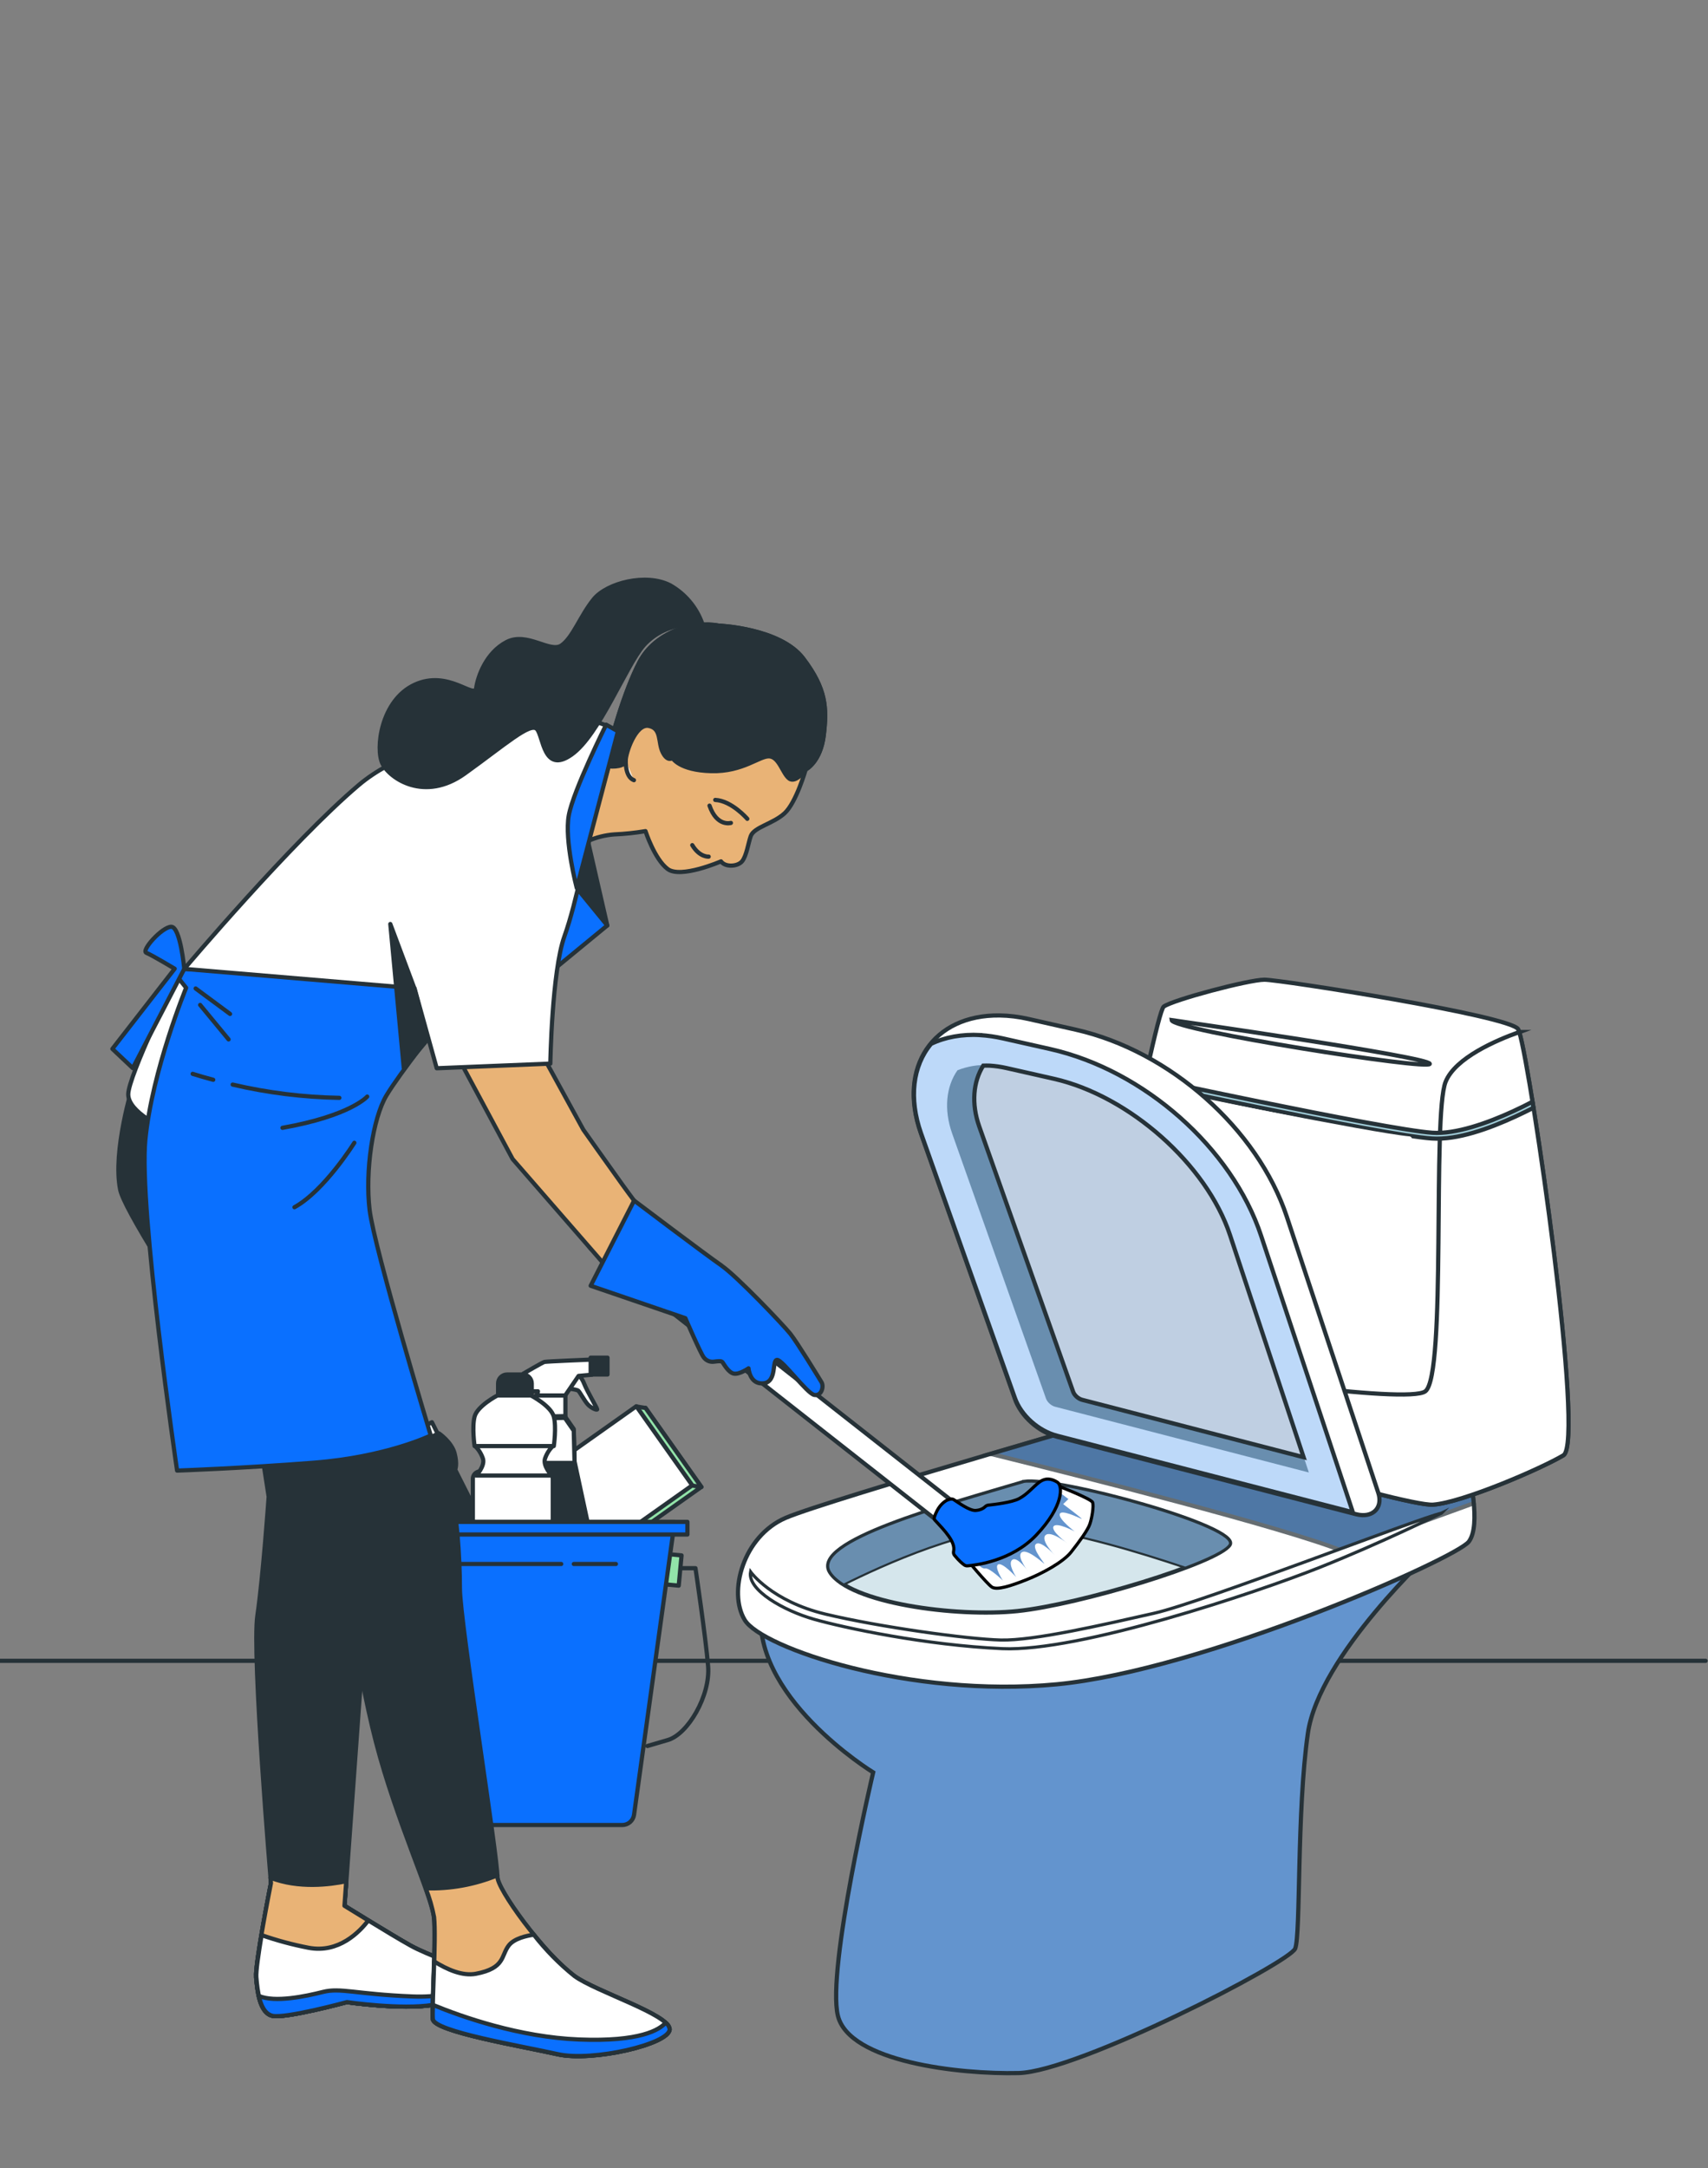 <?xml version="1.0" encoding="UTF-8"?>
<svg id="Layer_1" data-name="Layer 1" xmlns="http://www.w3.org/2000/svg" viewBox="0 0 405.96 514.98">
  <rect x="0" y="0" width="405.96" height="514.98" fill="#808080" stroke="none"/>
  <g id="freepik--Floor--inject-61">
    <line x1="-311.61" y1="394.46" x2="405.39" y2="394.46" style="fill: none; stroke: #263238; stroke-linecap: round; stroke-linejoin: round;"/>
  </g>
  <g id="freepik--Bucket--inject-61">
    <path d="M123.97,376.83c-1.74-2.18-3-2.4-3-2.4l-6.47-12.84-.7-1.39-5.62-11.15s.58-1.17-.13-3.87-3.72-4.74-3.72-4.74l-7.46,2.95-6.81,4.24s-.15,3.64,1.6,5.82,3,2.4,3,2.4l5.62,11.15.7,1.39,6.52,12.8s-.58,1.17.13,3.87c.04.17.09.33.15.49,2.22,5.92,11.23,3.84,15.38-.62,2.06-2.21,2.92-5,1.17-7.71-.15-.11-.25-.25-.36-.39Z" style="fill: #263238; stroke: #263238; stroke-linecap: round; stroke-linejoin: round;"/>
    <rect x="88.65" y="341.13" width="15.54" height="3.07" transform="translate(-143.92 80.07) rotate(-26.75)" style="fill: #fff; stroke: #263238; stroke-linecap: round; stroke-linejoin: round; stroke-width: 1px;"/>
    <rect x="133.88" y="340.58" width="28.83" height="23.01" transform="translate(-176.12 150.32) rotate(-35.28)" style="fill: #92e3a9; stroke: #263238; stroke-linecap: round; stroke-linejoin: round; stroke-width: 1px;"/>
    <polygon points="151.25 334.05 153.43 334.41 166.71 353.19 164.53 352.83 151.25 334.05" style="fill: #92e3a9; stroke: #263238; stroke-linecap: round; stroke-linejoin: round;"/>
    <rect x="131.7" y="340.21" width="28.83" height="23.01" transform="translate(-176.3 148.99) rotate(-35.28)" style="fill: #fff; stroke: #263238; stroke-linecap: round; stroke-linejoin: round; stroke-width: 1px;"/>
    <path d="M134.04,329.67s3,.28,3.41.64,1.43,2.35,2.28,3.27,2.21,1.42,2.21,1.14-2.35-4.2-3.06-6-1.5-2.2-1.85-2.2-2.99,3.15-2.99,3.15Z" style="fill: #fff; stroke: #263238; stroke-linecap: round; stroke-linejoin: round;"/>
    <path d="M140.41,322.92s-10.49.42-11,.55-5,2.77-5,2.77l1.1,4.21h2.35l-.22,1h6.69l3.19-4.66,3.18-.28-.29-3.59Z" style="fill: #fff; stroke: #263238; stroke-linecap: round; stroke-linejoin: round;"/>
    <rect x="140.39" y="322.46" width="4" height="4" style="fill: #263238; stroke: #263238; stroke-linecap: round; stroke-linejoin: round;"/>
    <rect x="127.39" y="331.46" width="7" height="5" style="fill: #fff; stroke: #263238; stroke-linecap: round; stroke-linejoin: round;"/>
    <polygon points="136.57 347.16 136.37 339.41 134.24 336.35 131.04 336.42 127.84 336.35 125.71 339.41 125.52 347.16 122.22 362.46 131.04 362.46 139.86 362.46 136.57 347.16" style="fill: #263238; stroke: #263238; stroke-linecap: round; stroke-linejoin: round;"/>
    <polygon points="136.56 347.46 136.37 339.81 134.24 336.75 131.04 336.82 127.84 336.75 125.71 339.81 125.52 347.46 136.56 347.46" style="fill: #fff; stroke: #263238; stroke-linecap: round; stroke-linejoin: round;"/>
    <path d="M120.51,326.46h3.76c1.17,0,2.12.95,2.12,2.12v2.88h-8v-2.88c0-1.17.95-2.12,2.12-2.12Z" style="fill: #263238; stroke: #263238; stroke-linecap: round; stroke-linejoin: round;"/>
    <path d="M131.63,336.46c-.67-2.54-5.41-5.01-5.41-5.01h-8.02s-4.74,2.47-5.4,5.01,0,6.99,0,6.99h18.83s.66-4.45,0-6.99Z" style="fill: #fff; stroke: #263238; stroke-linecap: round; stroke-linejoin: round;"/>
    <path d="M114.16,349.46h15.46c.98,0,1.77.79,1.77,1.77h0v16.23h-19v-16.24c0-.97.79-1.75,1.77-1.76Z" style="fill: #fff; stroke: #263238; stroke-linecap: round; stroke-linejoin: round;"/>
    <path d="M131.41,343.46h-18.49c.88.85,1.53,1.91,1.89,3.07.45,1.73-1.62,3.93-1.62,3.93h17.93s-2.05-2.2-1.61-3.93c.37-1.16,1.02-2.22,1.89-3.07Z" style="fill: #fff; stroke: #263238; stroke-linecap: round; stroke-linejoin: round;"/>
    <path d="M159.39,372.46h5.91s2.41,16.22,3,23.23-4.8,16.22-9.6,17.59l-4.81,1.41" style="fill: none; stroke: #263238; stroke-linecap: round; stroke-linejoin: round;"/>
    <rect x="155.96" y="370.71" width="7.21" height="4.21" transform="translate(-226.55 496.79) rotate(-84.63)" style="fill: #92e3a9; stroke: #263238; stroke-linecap: round; stroke-linejoin: round; stroke-width: 1px;"/>
    <path d="M147.86,433.46h-41.68c-1.41,0-2.61-1.04-2.81-2.44l-9.65-69.56h66.63l-9.65,69.56c-.2,1.42-1.42,2.46-2.85,2.44Z" style="fill: #0a70ff; stroke: #263238; stroke-linecap: round; stroke-linejoin: round;"/>
    <rect x="90.39" y="361.46" width="73" height="3" style="fill: #0a70ff; stroke: #263238; stroke-linecap: round; stroke-linejoin: round;"/>
    <line x1="136.39" y1="371.46" x2="146.39" y2="371.46" style="fill: none; stroke: #263238; stroke-linecap: round; stroke-linejoin: round;"/>
    <line x1="97.39" y1="371.46" x2="133.39" y2="371.46" style="fill: none; stroke: #263238; stroke-linecap: round; stroke-linejoin: round;"/>
  </g>
  <g id="g1932">
    <g id="g1952">
      <g id="path1918">
        <path d="M340.72,368.15s-27.17,24.91-29.86,43.51c-2.68,18.6-1.68,47.83-3.02,51.15-1.34,3.32-51.66,29.23-65.75,29.56-14.09.33-40.26-2.66-42.94-13.62-2.68-10.96,8.39-57.79,8.39-57.79,0,0-29.86-18.27-26.5-39.86,47.64,4.32,159.69-12.95,159.69-12.95h0Z" style="fill: #6394ce; stroke: #263238; stroke-miterlimit: 10;"/>
      </g>
      <g id="path1919">
        <path d="M349.11,349.89s3.02,12.29,0,16.27c-3.02,3.99-63.07,30.56-97.96,33.88s-70.11-8.64-74.14-15.28c-4.03-6.64-.34-19.93,9.73-24.25,10.06-4.32,88.9-26.9,88.9-26.9l73.47,16.27Z" style="fill: #fff; stroke: #263238; stroke-miterlimit: 10;"/>
      </g>
      <g id="path1920" style="opacity: .71;">
        <path d="M275.64,333.61s-19.43,5.57-40.19,11.69c20.88,5.16,69.8,17.48,83.73,23.11,14.7-5.44,28.33-10.38,31.1-11.38-.17-1.83-.44-3.52-.68-4.82l-3.07-2.9-70.88-15.7Z" style="fill: #064080; stroke: #263238; stroke-miterlimit: 10;"/>
      </g>
      <g id="path1935">
        <path d="M263.67,336.59s69.97,21.31,76.96,20.78c7-.53,25.57-8.53,30.95-11.72,5.38-3.2-8.61-98.04-10.76-101.24-2.15-3.2-56.51-11.72-60.28-11.72s-21.8,4.8-23.95,6.39c-2.15,1.6-20.72,93.78-12.92,97.51Z" style="fill: #fff; stroke: #263238; stroke-miterlimit: 10;"/>
      </g>
      <g id="path1936">
        <path d="M361.1,245.12c-5.45,1.95-15.2,6.11-17.5,11.81-3.23,7.99.27,69.8-4.84,73.53-4.2,3.06-54.39-3.93-76.73-9.03-.53,8.38-.19,14.28,1.65,15.16,0,0,69.97,21.31,76.96,20.78,7-.53,25.57-8.52,30.95-11.72,5.19-3.08-7.64-91.37-10.49-100.53h0Z" style="fill: #fff; stroke: #263238; stroke-miterlimit: 10;"/>
      </g>
      <g id="path1937">
        <path d="M278.47,242.28s61.36,8.79,61.36,10.39-61.09-7.99-61.36-10.39Z" style="fill: #fff; stroke: #263238; stroke-miterlimit: 10;"/>
      </g>
      <g id="path1938">
        <path d="M272.25,255.98c-.09.43-.19.9-.28,1.34,5.15,1.1,14.71,3.14,27.32,5.71,16.86,3.43,35.06,6.96,41.03,7.37,6.05.42,13.68-2.37,19.88-5.22,1.53-.7,2.96-1.41,4.27-2.08-.07-.44-.15-1.01-.22-1.43-1.4.73-2.93,1.5-4.62,2.27-6.11,2.81-13.68,5.49-19.21,5.1-5.61-.39-24-3.92-40.85-7.35-12.61-2.57-22.18-4.61-27.32-5.71Z" style="fill: #a2cfdb; stroke: #263238; stroke-miterlimit: 10;"/>
      </g>
      <g id="path1939">
        <path d="M334.98,271.15s-.04,0-.06,0c-8.81-.79-56.7-10.52-58.74-10.93-.34-.07-.57-.4-.5-.74.07-.34.41-.56.75-.49.5.1,49.85,10.13,58.59,10.91.35.03.61.34.58.68-.03.33-.31.57-.63.57Z" style="fill: #fff; stroke-width: 0px;"/>
      </g>
      <g id="path1940">
        <path d="M243.42,351.95c-19.38,5.75-50.76,14.2-46.11,21.48,4.65,7.29,29.84,10.74,44.56,9.21,14.73-1.53,47.66-11.51,50.38-15.73,2.71-4.22-40.69-16.11-48.83-14.96Z" style="fill: #d5e6ec; stroke: #263238; stroke-miterlimit: 10;"/>
      </g>
      <g id="path1941">
        <path d="M244.28,351.88c-.32.01-.61.03-.86.07-19.38,5.75-50.76,14.2-46.11,21.49.68,1.06,1.8,2.04,3.24,2.93,8.81-4.4,30.71-14.5,44.42-13.29,10.37.91,25.83,5.6,36.75,9.27,5.57-2.09,9.65-4.06,10.52-5.43,2.63-4.09-38.02-15.38-47.96-15.03h0Z" style="fill: #698eaf; stroke: #263238; stroke-miterlimit: 10; stroke-width: .5px;"/>
      </g>
      <g id="path1943">
        <path d="M342.6,359.39s-14.08,6.97-28.99,12.91c-14.91,5.94-57.15,20.09-75.37,19.27-18.22-.82-37.48-4.92-44.72-6.97-7.25-2.05-15.94-6.97-15.12-11.27,0,0,4.97,6.97,17.81,10.04,12.84,3.07,33.75,5.94,41.62,6.15s24.64-3.69,36.44-6.35c11.8-2.66,62.74-22.55,68.33-23.78h0Z" style="fill: #fff; stroke: #263238; stroke-miterlimit: 10; stroke-width: .75px;"/>
      </g>
      <g id="path1944">
        <path d="M192.55,368.92c.14.08.67-.38,2.03-1.11,1.08-.55,2.02-.97,3.69-1.68,3.38-1.44,6.12-2.5,10.86-4.31.84-.32,1.7-.65,2.58-.98,3.65-1.38,6.72-2.51,9.71-3.63,5.91-2.2,9.89-3.67,9.79-4.02-.1-.34-4.31.54-10.34,2.43-2.94.92-6.29,2.07-9.85,3.41-.88.33-1.74.66-2.59,1-4.4,1.73-7.81,3.25-10.77,4.83-1.53.81-2.63,1.49-3.55,2.18-1.29.93-1.79,1.73-1.55,1.86Z" style="fill: #fff; stroke-width: 0px;"/>
      </g>
      <g id="path1945">
        <path d="M241.23,332.23l-22.35-63.07c-5.55-15.66,2.84-28.19,18.74-27.98,2.21.03,4.51.31,6.84.84l11.28,2.55c22.3,5.04,43.2,23.56,50.11,44.41l21.74,65.58c1.01,3.04-.7,5.41-3.81,5.3-.46-.02-.94-.09-1.42-.21l-71.07-18.4c-4.47-1.16-8.59-4.85-10.07-9.01h0Z" style="fill: #fff; stroke: #263238; stroke-miterlimit: 10;"/>
      </g>
      <g id="path1946">
        <path d="M233,245.83c-4.35-.23-8.35.49-11.7,2.1-4.4,5.26-5.28,12.98-2.41,21.17l22.33,62.92c1.47,4.16,5.59,7.84,10.06,8.99l70.24,18.15c-.02-.09-.04-.19-.07-.28l-21.72-65.41c-6.9-20.8-27.79-39.27-50.08-44.3l-11.28-2.54c-1.82-.41-3.62-.67-5.37-.78Z" style="fill: #bdd9f9; stroke: #263238; stroke-miterlimit: 10;"/>
      </g>
      <g id="path1950">
        <path d="M235.25,252.96c1.29.08,2.62.27,3.96.58h0l11.28,2.55c17.9,4.04,36.31,20.36,41.85,37.09h0s18.75,56.55,18.75,56.55l-60.32-15.62c-.92-.24-1.84-1.07-2.15-1.92h0s-22.34-63.05-22.34-63.05c-1.97-5.62-1.42-11.08,1.29-14.94,2.28-.9,4.86-1.39,7.68-1.24h0Z" style="fill: #698eaf; stroke-width: 0px;"/>
      </g>
      <g id="path1951">
        <path d="M235.25,253.1c-.53-.03-1.04-.01-1.55,0-2.41,3.82-2.85,9.03-.97,14.4l22.33,63.04h0c.3.86,1.23,1.69,2.15,1.93l52.63,13.63-17.5-52.79s0,0,0,0c-5.54-16.73-23.95-33.04-41.85-37.09l-11.28-2.55h0c-1.34-.3-2.66-.49-3.96-.57h0Z" style="fill: #bfcfe2; stroke: #263238; stroke-miterlimit: 10;"/>
      </g>
    </g>
  </g>
  <g id="Toilet_Brush" data-name="Toilet Brush">
    <rect x="181.33" y="271.18" width="5.88" height="112.1" rx="2.94" ry="2.94" transform="translate(-186.93 270.22) rotate(-51.88)" style="fill: #fff; stroke: #263238; stroke-linecap: round; stroke-linejoin: round;"/>
    <path id="path243" d="M250.56,352.56s8.84,3.38,9.14,4.28c.3.9-.15,3.61-.66,5.13-.52,1.51-2.5,4.17-4.42,6.62-1.91,2.44-6.92,5.14-10.68,6.62-3.76,1.49-7,2.52-8.18,1.74-1.18-.78-6.04-6.65-6.04-6.65l20.84-17.74Z" style="fill: #fff; stroke: #000; stroke-linecap: round; stroke-linejoin: round; stroke-width: .75px;"/>
    <path id="path244" d="M251.07,353.87l2.87,2.17-1.25,1.2s5.09,3.81,4.35,3.5-4.86-2.34-5.16-1.12c-.29,1.22,3.54,4.11,3.54,4.11,0,0-4.27-2.3-5.01-1.2-.74,1.1,3.32,4.05,3.32,4.05,0,0-3.98-3.17-5.23-1.96s2.14,4.69,2.14,4.69c0,0-3.24-3.56-4.42-2.58-1.18.99,2.58,5.16,1.92,4.63-.66-.53-4.27-3.72-5.38-2.59-1.1,1.12,1.7,4.57,1.7,4.57,0,0-2.58-3.74-3.83-2.89-1.25.85.89,4.12.89,4.12,0,0-3.24-3.56-4.27-3.01s1.11,3.83,1.11,3.83c0,0-3.17-3.07-4.2-2.87s-2.87-2.17-2.87-2.17c0,0,.29-1.93,1.18-2.75s18.63-13.73,18.63-13.73h0Z" style="fill: #6394ce; stroke-width: 0px;"/>
    <path id="path240" d="M225.12,356.29c-.74.38-1.9,1.26-2.7,3.16-.17.41-.55,1.23-.26,1.54,2.42,2.61,5,5.24,4.49,7.48-.07.33,0,.66.21.92,1.12,1.38,1.93,2.03,2.36,2.32.21.14.47.21.73.19,1.86-.14,10.41-1.09,16.29-7.24,6.62-6.93,6.39-11.83,5.06-12.64-1.33-.81-2.77-1.13-4.3.03-1.53,1.16-2.75,2.8-4.79,3.89-1.68.9-5.84,1.39-7.28,1.54-.29.03-.56.16-.77.37-.36.34-1.08.83-2.28.9-1.46.08-4.09-1.87-5.25-2.61-.35-.22-1.11-.04-1.5.16Z" style="fill: #0a70ff; stroke: #000; stroke-linecap: round; stroke-linejoin: round; stroke-width: .75px;"/>
    <path id="path248" d="M184.16,327.94s.63-1.31,1.69-1.62c.33,1.32,9.54,8.22,10.21,8.22-1.22.74-1.69,1.62-1.69,1.62,0,0-2.36-2.62-5.05-4.98-2.69-2.36-4.53-2.96-5.16-3.24h0Z" style="fill: #fff; opacity: .5; stroke-width: 0px;"/>
  </g>
  <g id="freepik--character-2--inject-61">
    <polygon points="137.08 210.93 139.74 199.75 144.34 219.81 137.08 210.93" style="fill: #263238; stroke: #263238; stroke-linecap: round; stroke-linejoin: round;"/>
    <polygon points="129.27 232.19 144.34 219.81 137.08 210.93 129.27 232.19" style="fill: #0a70ff; stroke: #263238; stroke-linecap: round; stroke-linejoin: round;"/>
    <path d="M152.05,157.17c-3.71,7.03-7.23,19.53-8.4,25.39s-3.9,17.18-3.9,17.18c1.98-.87,4.09-1.4,6.25-1.56,2.49-.11,4.97-.37,7.42-.78,0,0,2.15,6.66,5.27,9s12.68-1.82,12.68-1.82c1,1.43,3.93,1.27,5,0s1.52-4.5,2.07-6c.78-2.15,5.3-2.9,8.06-5.44,2.76-2.54,5-10.38,5-10.38,0,0,3.54-1.76,4.3-8.2.76-6.44.58-10.94-4.89-18.16s-20.11-7.81-20.11-7.81c-6.07-1.17-15.04,1.55-18.75,8.58Z" style="fill: #e9b376; stroke: #263238; stroke-linecap: round; stroke-linejoin: round;"/>
    <path d="M191.5,182.76s3.54-1.76,4.3-8.2c.76-6.44.57-10.94-4.9-18.16s-20.11-7.81-20.11-7.81c-6.06-1.17-15.04,1.59-18.75,8.59-3.57,6.77-6.95,18.57-8.25,24.67,2.2.52,4.93.08,4.93-1.24,0-1.75,2.35-8.79,5.47-8.2s2.15,3.88,3.32,6.25,2.34,1.37,2.34,1.37c0,0,1.57,2.92,9.18,3.12s11.51-3.7,13.86-3.51,3.13,4.1,4.69,5.27c1.56,1.21,3.92-2.15,3.92-2.15Z" style="fill: #263238; stroke: #263238; stroke-linecap: round; stroke-linejoin: round;"/>
    <path d="M170,189.99c3.91.19,7.62,4.49,7.62,4.49" style="fill: none; stroke: #263238; stroke-linecap: round; stroke-linejoin: round;"/>
    <path d="M168.64,191.35c1.76,5.1,5.08,4.1,5.08,4.1" style="fill: none; stroke: #263238; stroke-linecap: round; stroke-linejoin: round;"/>
    <path d="M164.54,200.73c1.76,2.93,3.9,2.73,3.9,2.73" style="fill: none; stroke: #263238; stroke-linecap: round; stroke-linejoin: round;"/>
    <path d="M150.67,185.3c-2.14-.78-1.95-4.69-1.95-4.69" style="fill: #fff; stroke: #263238; stroke-linecap: round; stroke-linejoin: round;"/>
    <path d="M108.23,249.93l13.61,25.35,26.61,30.55,13.23-6.14s-10.38-13.64-13.69-18.24c-3.31-4.59-9.35-13.14-9.35-13.14l-13.86-25.26-16.54,6.87Z" style="fill: #e9b376; stroke: #263238; stroke-linecap: round; stroke-linejoin: round;"/>
    <path d="M171.5,300.6c3.66,2.51,14.72,14.14,16.35,16.19s6.8,10.49,7.41,11.5.02,3.33-1.71,3.02-7.49-8.25-8.82-8.32.04,5.22-3.26,5.56c-3.29.33-3.56-3.56-3.56-3.56,0,0-2.16,1.51-3.48,1.26-1.32-.25-2.43-2.37-2.71-2.72s-1.13-.23-1.97-.12c-.96.15-1.92-.25-2.49-1.03-.76-.96-4.36-9.3-4.36-9.3l-22.51-7.7,10.33-20.24s17.12,12.94,20.79,15.45Z" style="fill: #0a70ff; stroke: #263238; stroke-linecap: round; stroke-linejoin: round;"/>
    <path d="M90.24,342.01l-28.26,1.35,1.88,12.11s-1.34,19.1-2.69,28.26c-1.35,9.16,3.23,63.53,3.23,63.53,0,0-3.77,19.11-3.5,22.34s.81,8.38,3.77,9.15c2.96.77,17.76-3.23,17.76-3.23,0,0,12.92,1.88,20.44.66,7.52-1.22,8.1-5.78,7.29-7.66s-8.34-4.04-12.65-6.46-15.61-9.42-15.61-9.42l5.65-78.06,2.69-32.57Z" style="fill: #263238; stroke: #263238; stroke-linecap: round; stroke-linejoin: round;"/>
    <path d="M60.87,469.6c.27,3.23.81,8.38,3.77,9.15,2.96.77,17.76-3.23,17.76-3.23,0,0,12.92,1.88,20.44.66s8.1-5.78,7.29-7.66-8.34-4.04-12.65-6.46-15.61-9.42-15.61-9.42l.42-5.83c-3.81.8-11.34,1.78-18-.84l.11,1.29s-3.8,19.11-3.53,22.34Z" style="fill: #fff; stroke: #263238; stroke-linecap: round; stroke-linejoin: round;"/>
    <path d="M60.87,469.6c.27,3.23.81,8.38,3.77,9.15,2.96.77,17.76-3.23,17.76-3.23,0,0,12.92,1.88,20.44.66s8.1-5.78,7.29-7.66-8.34-4.04-12.65-6.46-15.61-9.42-15.61-9.42l.42-5.83c-3.81.8-11.34,1.78-18-.84l.11,1.29s-3.8,19.11-3.53,22.34Z" style="fill: #fff; stroke: #263238; stroke-linecap: round; stroke-linejoin: round;"/>
    <path d="M60.87,469.6c.27,3.23.81,8.38,3.77,9.15,2.96.77,17.76-3.23,17.76-3.23,0,0,12.92,1.88,20.44.66s8.1-5.78,7.29-7.66-8.34-4.04-12.65-6.46-15.61-9.42-15.61-9.42l.42-5.83c-3.81.8-11.34,1.78-18-.84l.11,1.29s-3.8,19.11-3.53,22.34Z" style="fill: #e9b376; stroke: #263238; stroke-linecap: round; stroke-linejoin: round;"/>
    <path d="M73.31,462.61c-3.78-.73-7.5-1.73-11.14-3-.74,4.42-1.35,8.63-1.24,10,.27,3.23.81,8.38,3.77,9.15,2.96.77,17.76-3.23,17.76-3.23,0,0,12.92,1.88,20.44.66s8.1-5.78,7.29-7.66-8.35-4.03-12.65-6.46c-2.3-1.27-6.52-3.82-10-5.95-2.07,2.72-7.04,7.88-14.23,6.49Z" style="fill: #fff; stroke: #263238; stroke-linecap: round; stroke-linejoin: round;"/>
    <path d="M82.46,475.52s12.92,1.89,20.44.66c4.11-.67,6.14-2.35,7-4.05-2.2,1.24-5.85,2.29-11.85,2.05-13.46-.54-17.09-2.13-21.27-1.08-4.18,1.05-11.41,2.59-15.27.95.5,2.22,1.4,4.22,3.16,4.7,2.96.81,17.79-3.23,17.79-3.23Z" style="fill: #0a70ff; stroke: #263238; stroke-linecap: round; stroke-linejoin: round;"/>
    <path d="M60.32,249.15c4.04,1.07,8.11,0,8.61,15.07s31.5,72.41,31.5,72.41c0,0,5.39,14.8,6.73,18.3s2.15,14.53,2.15,22.34c0,7.81,9.23,65.24,8.88,68.37-.3,2.78,11.09,18.42,18.31,23.69,5.09,3.72,22.61,9.15,22.61,12.65s-18.31,7.8-26.65,5.92c-8.34-1.88-29.34-5.38-29.61-8.34s.81-19.12.27-24.23-8.89-22.88-13.73-41.45-9.42-51.14-9.42-51.14c0,0-49.56-71.05-51.41-80.21s3-24.77,3-24.77c4.84-6.73,24.72-9.68,28.76-8.61Z" style="fill: #263238; stroke: #263238; stroke-linecap: round; stroke-linejoin: round;"/>
    <path d="M50.94,233l-11.84,35s-8.62-3.77-8.62-8.08,11.58-28,11.58-28l8.88,1.08Z" style="fill: #fff; stroke: #263238; stroke-linecap: round; stroke-linejoin: round;"/>
    <path d="M103.17,455.33c.54,5.12-.54,21.27-.27,24.23s21.27,6.45,29.61,8.34,26.65-2.42,26.65-5.92-17.52-8.93-22.61-12.65c-7.22-5.27-18.61-20.91-18.31-23.69,0-.08,0-.16,0-.24-5.41,2.22-11.22,3.27-17.06,3.09.88,2.21,1.55,4.5,1.99,6.84Z" style="fill: #e9b376; stroke: #263238; stroke-linecap: round; stroke-linejoin: round;"/>
    <path d="M132.5,487.9c8.34,1.89,26.65-2.42,26.65-5.92s-17.52-8.93-22.61-12.65c-3.59-2.89-6.83-6.19-9.66-9.82-1.71.24-4.66.89-5.95,2.55-1.89,2.43-.81,5.39-7.81,6.73-3.18.61-6.85-1-9.92-2.93-.17,5.85-.47,11.99-.31,13.7.27,2.96,21.27,6.45,29.61,8.34Z" style="fill: #fff; stroke: #263238; stroke-linecap: round; stroke-linejoin: round;"/>
    <path d="M132.52,487.87c8.34,1.89,26.65-2.42,26.65-5.92-.1-.62-.43-1.18-.94-1.55-1.47,1.7-6.12,4.58-20.6,4-14.21-.56-27.89-5.4-34.74-8.22-.05,1.56-.06,2.76,0,3.38.27,2.96,21.29,6.42,29.63,8.31Z" style="fill: #0a70ff; stroke: #263238; stroke-linecap: round; stroke-linejoin: round;"/>
    <path d="M98.8,233.05l-55-2.93-1.71,1.8,2.15,2.69s-8.08,19.65-9.69,36.07,7.54,78.6,7.54,78.6c0,0,15.35-.53,32.57-1.88,17.22-1.35,27.72-6.46,27.72-6.46,0,0-13.42-44.38-14.53-53.57-1.11-9.19.77-21.81,4-27.19,3.23-5.38,12.66-17.22,12.66-17.22l-5.71-9.91Z" style="fill: #0a70ff; stroke: #263238; stroke-linecap: round; stroke-linejoin: round;"/>
    <path d="M45.79,255.05c1.65.52,3.29.98,4.89,1.41" style="fill: none; stroke: #263238; stroke-linecap: round; stroke-linejoin: round;"/>
    <path d="M55.3,257.6c8.32,1.95,16.82,3,25.36,3.15" style="fill: none; stroke: #263238; stroke-linecap: round; stroke-linejoin: round;"/>
    <path d="M67.14,267.87c16.21-2.88,20.14-7.42,20.14-7.42" style="fill: none; stroke: #263238; stroke-linecap: round; stroke-linejoin: round;"/>
    <line x1="54.68" y1="240.82" x2="46.5" y2="234.77" style="fill: none; stroke: #263238; stroke-linecap: round; stroke-linejoin: round;"/>
    <line x1="54.33" y1="246.87" x2="47.57" y2="238.68" style="fill: none; stroke: #263238; stroke-linecap: round; stroke-linejoin: round;"/>
    <path d="M69.99,286.73c7.12-3.92,14.23-15.31,14.23-15.31" style="fill: none; stroke: #263238; stroke-linecap: round; stroke-linejoin: round;"/>
    <path d="M31.56,253.69l-4.85-4.57,14.81-19.04s-5.38-3.23-6.73-3.77,3.76-6.19,5.92-6.19,3.09,10,3.09,10l-12.24,23.57Z" style="fill: #0a70ff; stroke: #263238; stroke-linecap: round; stroke-linejoin: round;"/>
    <path d="M146.87,173.78c-2.18-1.38-4.6-2.31-7.14-2.75-3.85-.55-38.47,1.92-54.42,15.39-15.95,13.47-41.51,43.7-41.51,43.7l54.72,4.6,5.28,19,27-1.1s.36-21.88,3.35-30.22c2.99-8.34,5.59-22.65,5.59-22.65l7.13-25.97Z" style="fill: #fff; stroke: #263238; stroke-linecap: round; stroke-linejoin: round;"/>
    <polygon points="101.66 246.87 95.97 253.63 92.77 219.46 98.5 234.75 101.66 246.87" style="fill: #263238; stroke: #263238; stroke-linecap: round; stroke-linejoin: round;"/>
    <path d="M163.37,148.36c-3.96.2-7.68,1.95-10.35,4.88-4.3,4.91-10.55,21.32-17.19,26s-6.64-4.31-8.2-6.06-7.65,3.72-17.18,10.55-17.78,1.18-19.53-2.34c-1.75-3.52-.38-15.04,7.62-18.75s14.25,3.51,14.64.78c.39-2.73,2.35-8.39,7.23-10.93s10.35,2.72,13.08.78,4.46-7.04,7.62-10.94c3.16-3.9,12.49-6.25,18.16-3.32,3.53,2,6.23,5.19,7.61,9l-3.51.35Z" style="fill: #263238; stroke: #263238; stroke-linecap: round; stroke-linejoin: round;"/>
    <path d="M146.87,173.69l-9.79,37.2s-2.97-11.31-1.89-17.23,8.88-21.54,8.88-21.54l2.8,1.57Z" style="fill: #0a70ff; stroke: #263238; stroke-linecap: round; stroke-linejoin: round;"/>
  </g>
</svg>
